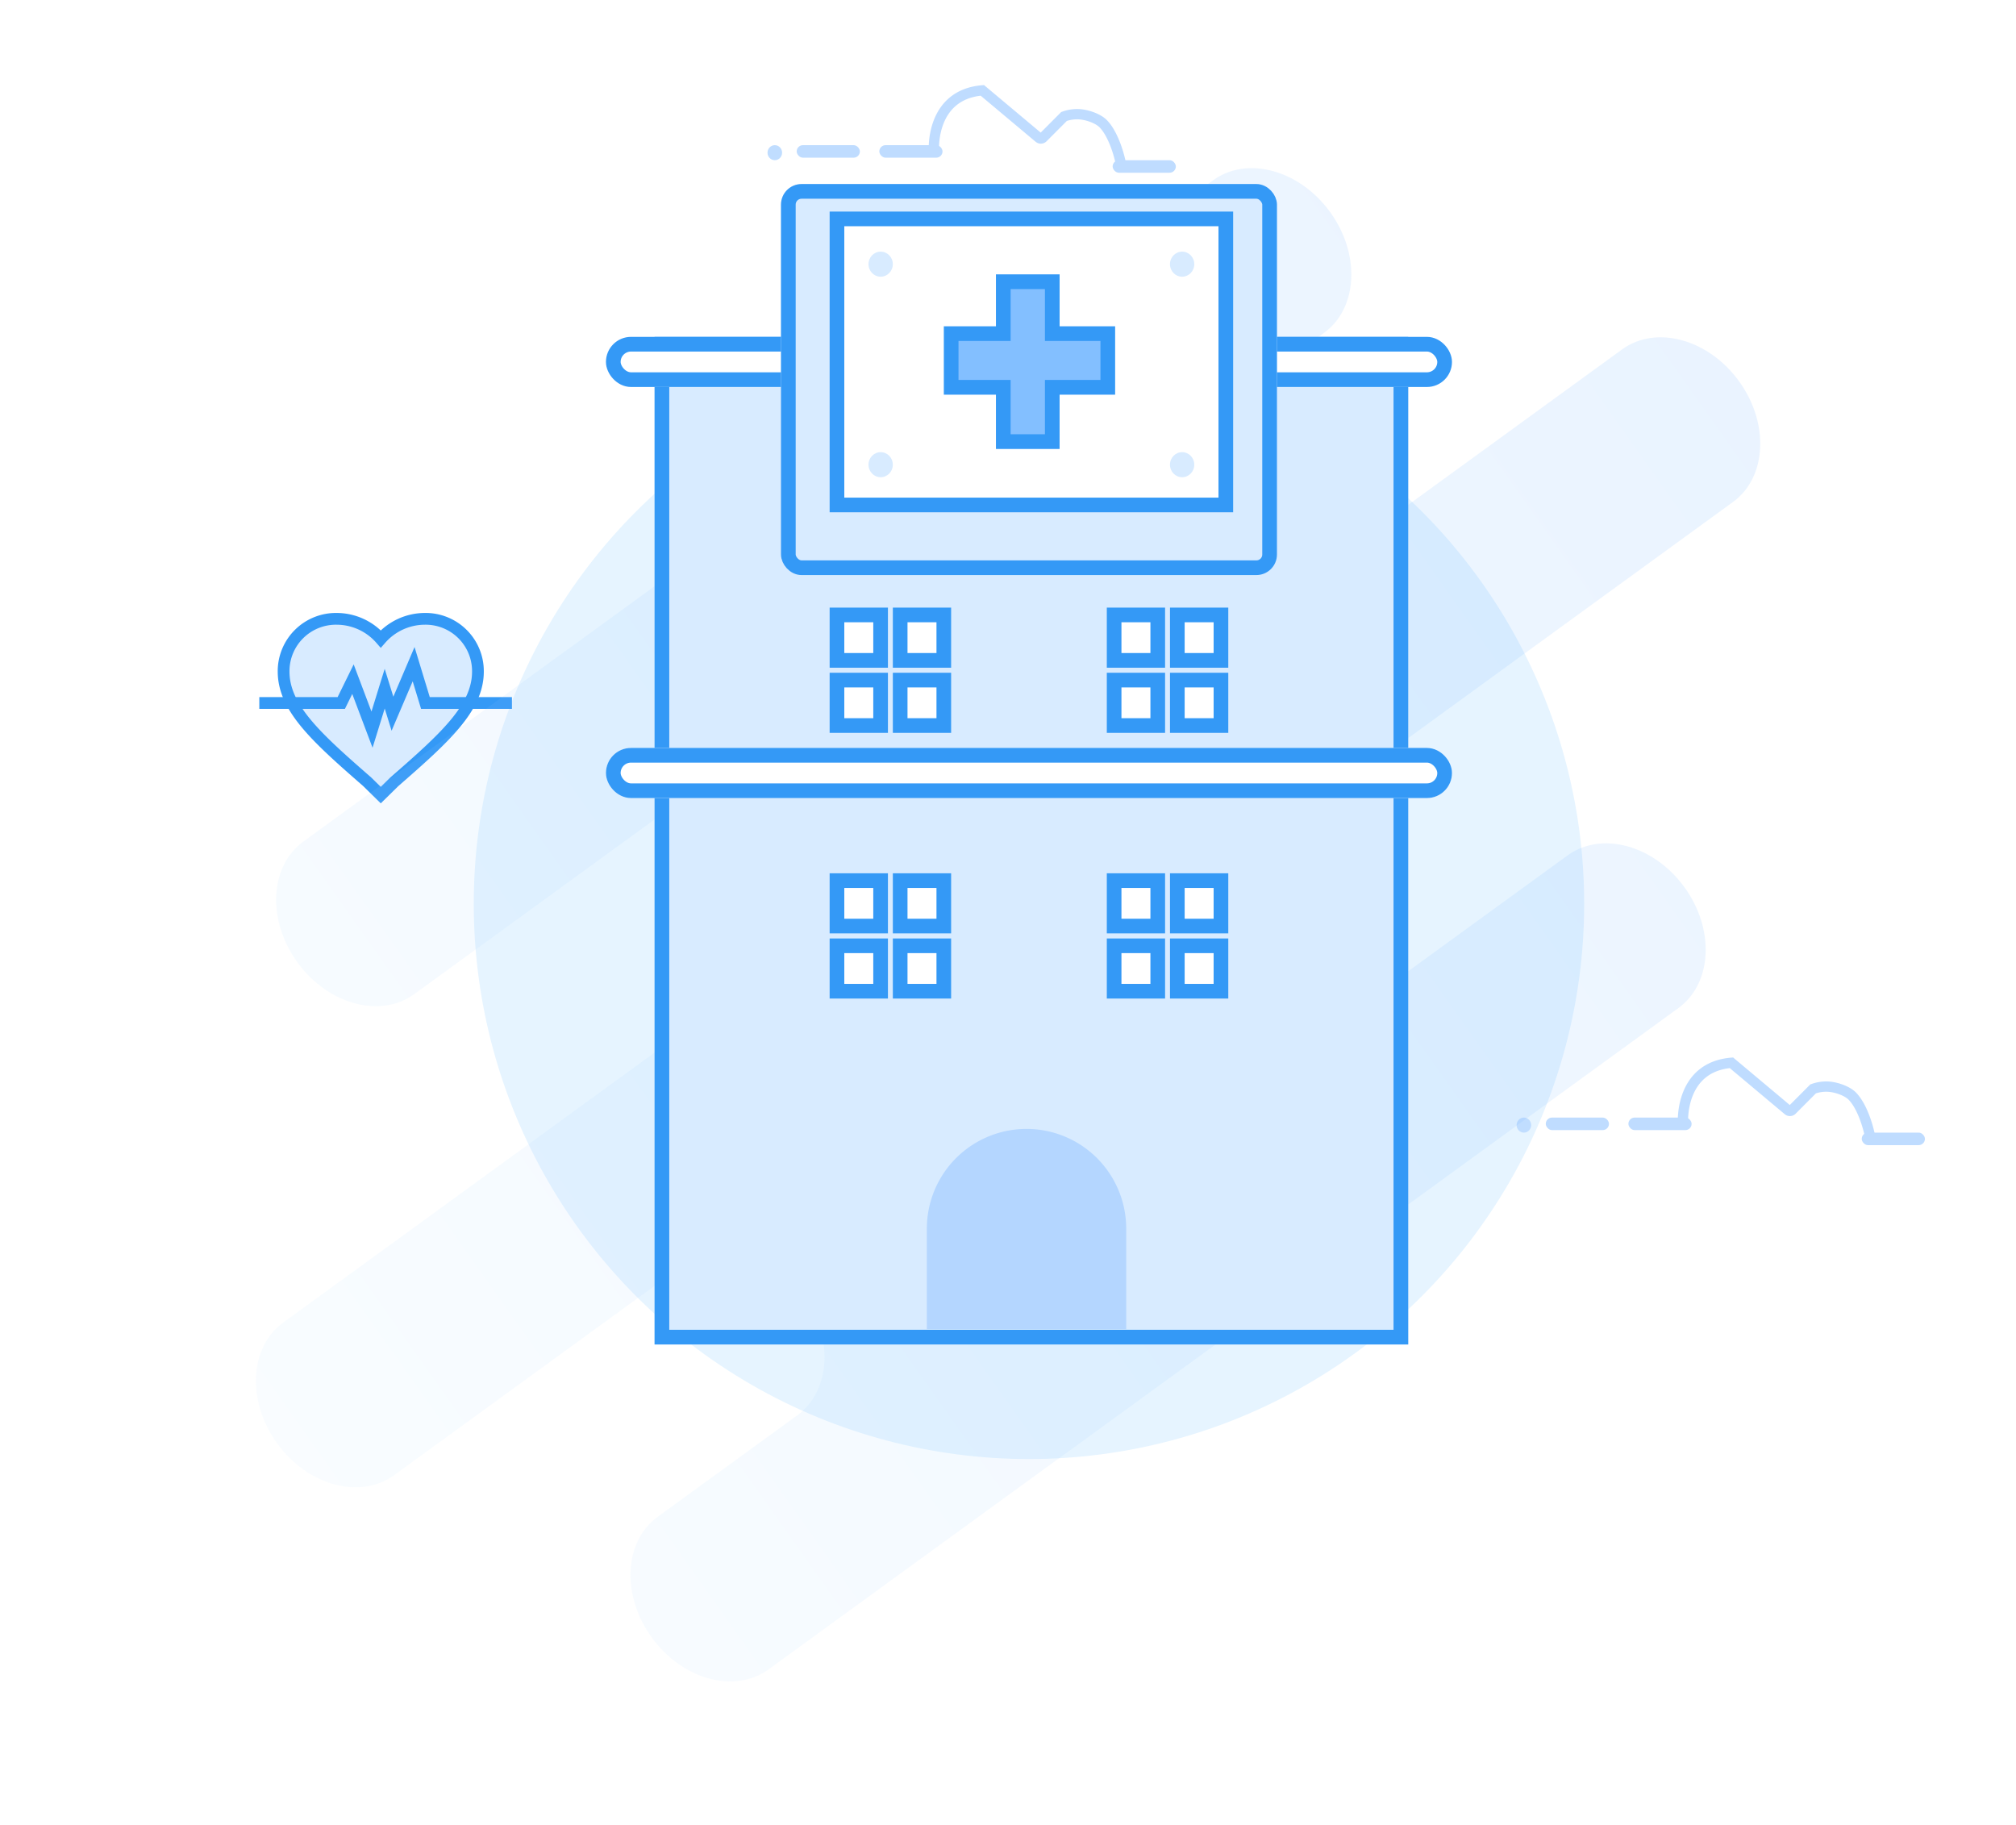 <svg xmlns="http://www.w3.org/2000/svg" xmlns:xlink="http://www.w3.org/1999/xlink" width="686.274" height="621.226" viewBox="0 0 686.274 621.226">
  <defs>
    <linearGradient id="linear-gradient" y1="0.5" x2="1" y2="0.5" gradientUnits="objectBoundingBox">
      <stop offset="0" stop-color="#c5e9ff"/>
      <stop offset="1" stop-color="#2d8fff"/>
    </linearGradient>
    <filter id="Rectangle_5" x="265.859" y="56.648" width="168.828" height="139.098" filterUnits="userSpaceOnUse">
      <feOffset dy="6" input="SourceAlpha"/>
      <feGaussianBlur result="blur"/>
      <feFlood flood-color="#b2daff"/>
      <feComposite operator="in" in2="blur"/>
      <feComposite in="SourceGraphic"/>
    </filter>
  </defs>
  <g id="DETAIL" transform="translate(-0.727 -0.352)">
    <circle id="Oval_10" data-name="Oval 10" cx="189" cy="189" r="189" transform="translate(162 119)" fill="#d6edff" opacity="0.6"/>
    <g id="BG_TO_MASK">
      <g id="CLOUD" transform="translate(262 31)">
        <ellipse id="Oval_9" data-name="Oval 9" cx="2.482" cy="2.559" rx="2.482" ry="2.559" transform="translate(0 18.765)" fill="#c0ddff"/>
        <rect id="Rectangle_21_Copy" data-name="Rectangle 21 Copy" width="21.512" height="4.265" rx="2.132" transform="translate(38.06 18.765)" fill="#bfdcff"/>
        <rect id="Rectangle_21_Copy_3" data-name="Rectangle 21 Copy 3" width="21.512" height="4.265" rx="2.132" transform="translate(9.929 18.765)" fill="#bfdcff"/>
        <rect id="Rectangle_21_Copy_2" data-name="Rectangle 21 Copy 2" width="21.512" height="4.265" rx="2.132" transform="translate(117.488 23.882)" fill="#bfdcff"/>
        <path id="Path_16" data-name="Path 16" d="M.079,20.543S-1.146,1.624,16.567.115L35.837,16.271a1,1,0,0,0,1.351-.06L44.374,9a13.087,13.087,0,0,1,5.6-.731c2.751.28,6.129,1.534,7.768,3.221,4.291,4.419,6.367,14.43,6.158,15.2" transform="translate(56.561)" fill="none" stroke="#bfdcff" stroke-miterlimit="10" stroke-width="3.5"/>
      </g>
      <g id="CLOUD_Copy" data-name="CLOUD Copy" transform="translate(517 362)">
        <ellipse id="Oval_9-2" data-name="Oval 9" cx="2.482" cy="2.559" rx="2.482" ry="2.559" transform="translate(0 18.765)" fill="#c0ddff"/>
        <rect id="Rectangle_21_Copy-2" data-name="Rectangle 21 Copy" width="21.512" height="4.265" rx="2.132" transform="translate(38.06 18.765)" fill="#bfdcff"/>
        <rect id="Rectangle_21_Copy_3-2" data-name="Rectangle 21 Copy 3" width="21.512" height="4.265" rx="2.132" transform="translate(9.929 18.765)" fill="#bfdcff"/>
        <rect id="Rectangle_21_Copy_2-2" data-name="Rectangle 21 Copy 2" width="21.512" height="4.265" rx="2.132" transform="translate(117.488 23.882)" fill="#bfdcff"/>
        <path id="Path_16-2" data-name="Path 16" d="M.079,20.543S-1.146,1.624,16.567.115L35.837,16.271a1,1,0,0,0,1.351-.06L44.374,9a13.087,13.087,0,0,1,5.6-.731c2.751.28,6.129,1.534,7.768,3.221,4.291,4.419,6.367,14.43,6.158,15.2" transform="translate(56.561)" fill="none" stroke="#bfdcff" stroke-miterlimit="10" stroke-width="3.5"/>
      </g>
      <g id="HEART" transform="translate(89 211)">
        <path id="Fill_1" data-name="Fill 1" d="M33.077,60l-4.635-4.553C11.242,40.446,0,30.332,0,17.928A17.816,17.816,0,0,1,18.184,0,19.993,19.993,0,0,1,33.077,6.848,19.993,19.993,0,0,1,47.97,0,17.816,17.816,0,0,1,66.154,17.928c0,12.4-11.242,22.518-28.442,37.519Z" transform="translate(8.269)" fill="#d8ebff" stroke="#3499f6" stroke-miterlimit="10" stroke-width="4"/>
        <path id="Path_17" data-name="Path 17" d="M0,13.214H27.9l3.98-8.108,6.483,17.18L42.684,8.342l2.645,8.521L52.527,0l4.019,13.214H86" transform="translate(0 15.429)" fill="none" stroke="#3499f6" stroke-miterlimit="10" stroke-width="4"/>
      </g>
      <path id="Mask_Copy" data-name="Mask Copy" d="M589.212,128.406H412.246c-14.273,0-25.838-14.374-25.838-32.1s11.565-32.1,25.838-32.1h98.231c14.266,0,25.835-14.374,25.835-32.1S524.743,0,510.477,0h-382.8c-14.27,0-25.838,14.374-25.838,32.1S113.4,64.2,127.672,64.2H238.243c14.27,0,25.838,14.374,25.838,32.1s-11.568,32.1-25.838,32.1H25.838C11.568,128.406,0,142.78,0,160.51s11.568,32.1,25.838,32.1H148.825c14.27,0,25.834,14.374,25.834,32.1s-11.565,32.1-25.834,32.1H90.13c-14.27,0-25.838,14.369-25.838,32.1s11.568,32.1,25.838,32.1h382.8c14.27,0,25.838-14.374,25.838-32.1s-11.568-32.1-25.838-32.1h-150.1c-14.27,0-25.838-14.374-25.838-32.1s11.568-32.1,25.838-32.1H589.212c14.27,0,25.834-14.369,25.834-32.1S603.482,128.406,589.212,128.406Z" transform="matrix(0.809, -0.588, 0.588, 0.809, 0.727, 361.867)" opacity="0.1" fill="url(#linear-gradient)"/>
      <g id="HOSPITAL" transform="translate(207 57)">
        <g id="Rectangle_4" data-name="Rectangle 4" transform="translate(16.552 58.017)" fill="#d8ebff" stroke="#3499f6" stroke-miterlimit="10" stroke-width="5">
          <rect width="256.552" height="342.983" stroke="none"/>
          <rect x="2.5" y="2.5" width="251.552" height="337.983" fill="none"/>
        </g>
        <g id="WINDOWS" transform="translate(76.138 150.162)">
          <g id="Rectangle_7" data-name="Rectangle 7" fill="#fff" stroke="#3499f6" stroke-miterlimit="10" stroke-width="5">
            <rect width="19.862" height="20.477" stroke="none"/>
            <rect x="2.5" y="2.5" width="14.862" height="15.477" fill="none"/>
          </g>
          <g id="Rectangle_7_Copy" data-name="Rectangle 7 Copy" transform="translate(21.517)" fill="#fff" stroke="#3499f6" stroke-miterlimit="10" stroke-width="5">
            <rect width="19.862" height="20.477" stroke="none"/>
            <rect x="2.5" y="2.5" width="14.862" height="15.477" fill="none"/>
          </g>
          <g id="Rectangle_7_Copy_3" data-name="Rectangle 7 Copy 3" transform="translate(0 22.183)" fill="#fff" stroke="#3499f6" stroke-miterlimit="10" stroke-width="5">
            <rect width="19.862" height="20.477" stroke="none"/>
            <rect x="2.5" y="2.5" width="14.862" height="15.477" fill="none"/>
          </g>
          <g id="Rectangle_7_Copy_2" data-name="Rectangle 7 Copy 2" transform="translate(21.517 22.183)" fill="#fff" stroke="#3499f6" stroke-miterlimit="10" stroke-width="5">
            <rect width="19.862" height="20.477" stroke="none"/>
            <rect x="2.5" y="2.5" width="14.862" height="15.477" fill="none"/>
          </g>
        </g>
        <g id="WINDOWS_Copy" data-name="WINDOWS Copy" transform="translate(170.483 150.162)">
          <g id="Rectangle_7-2" data-name="Rectangle 7" fill="#fff" stroke="#3499f6" stroke-miterlimit="10" stroke-width="5">
            <rect width="19.862" height="20.477" stroke="none"/>
            <rect x="2.5" y="2.5" width="14.862" height="15.477" fill="none"/>
          </g>
          <g id="Rectangle_7_Copy-2" data-name="Rectangle 7 Copy" transform="translate(21.517)" fill="#fff" stroke="#3499f6" stroke-miterlimit="10" stroke-width="5">
            <rect width="19.862" height="20.477" stroke="none"/>
            <rect x="2.5" y="2.5" width="14.862" height="15.477" fill="none"/>
          </g>
          <g id="Rectangle_7_Copy_3-2" data-name="Rectangle 7 Copy 3" transform="translate(0 22.183)" fill="#fff" stroke="#3499f6" stroke-miterlimit="10" stroke-width="5">
            <rect width="19.862" height="20.477" stroke="none"/>
            <rect x="2.5" y="2.5" width="14.862" height="15.477" fill="none"/>
          </g>
          <g id="Rectangle_7_Copy_2-2" data-name="Rectangle 7 Copy 2" transform="translate(21.517 22.183)" fill="#fff" stroke="#3499f6" stroke-miterlimit="10" stroke-width="5">
            <rect width="19.862" height="20.477" stroke="none"/>
            <rect x="2.5" y="2.5" width="14.862" height="15.477" fill="none"/>
          </g>
        </g>
        <g id="WINDOWS_Copy_3" data-name="WINDOWS Copy 3" transform="translate(76.138 240.6)">
          <g id="Rectangle_7-3" data-name="Rectangle 7" fill="#fff" stroke="#3499f6" stroke-miterlimit="10" stroke-width="5">
            <rect width="19.862" height="20.477" stroke="none"/>
            <rect x="2.5" y="2.5" width="14.862" height="15.477" fill="none"/>
          </g>
          <g id="Rectangle_7_Copy-3" data-name="Rectangle 7 Copy" transform="translate(21.517)" fill="#fff" stroke="#3499f6" stroke-miterlimit="10" stroke-width="5">
            <rect width="19.862" height="20.477" stroke="none"/>
            <rect x="2.5" y="2.5" width="14.862" height="15.477" fill="none"/>
          </g>
          <g id="Rectangle_7_Copy_3-3" data-name="Rectangle 7 Copy 3" transform="translate(0 22.183)" fill="#fff" stroke="#3499f6" stroke-miterlimit="10" stroke-width="5">
            <rect width="19.862" height="20.477" stroke="none"/>
            <rect x="2.5" y="2.5" width="14.862" height="15.477" fill="none"/>
          </g>
          <g id="Rectangle_7_Copy_2-3" data-name="Rectangle 7 Copy 2" transform="translate(21.517 22.183)" fill="#fff" stroke="#3499f6" stroke-miterlimit="10" stroke-width="5">
            <rect width="19.862" height="20.477" stroke="none"/>
            <rect x="2.5" y="2.5" width="14.862" height="15.477" fill="none"/>
          </g>
        </g>
        <g id="WINDOWS_Copy_2" data-name="WINDOWS Copy 2" transform="translate(170.483 240.6)">
          <g id="Rectangle_7-4" data-name="Rectangle 7" fill="#fff" stroke="#3499f6" stroke-miterlimit="10" stroke-width="5">
            <rect width="19.862" height="20.477" stroke="none"/>
            <rect x="2.5" y="2.5" width="14.862" height="15.477" fill="none"/>
          </g>
          <g id="Rectangle_7_Copy-4" data-name="Rectangle 7 Copy" transform="translate(21.517)" fill="#fff" stroke="#3499f6" stroke-miterlimit="10" stroke-width="5">
            <rect width="19.862" height="20.477" stroke="none"/>
            <rect x="2.5" y="2.5" width="14.862" height="15.477" fill="none"/>
          </g>
          <g id="Rectangle_7_Copy_3-4" data-name="Rectangle 7 Copy 3" transform="translate(0 22.183)" fill="#fff" stroke="#3499f6" stroke-miterlimit="10" stroke-width="5">
            <rect width="19.862" height="20.477" stroke="none"/>
            <rect x="2.5" y="2.5" width="14.862" height="15.477" fill="none"/>
          </g>
          <g id="Rectangle_7_Copy_2-4" data-name="Rectangle 7 Copy 2" transform="translate(21.517 22.183)" fill="#fff" stroke="#3499f6" stroke-miterlimit="10" stroke-width="5">
            <rect width="19.862" height="20.477" stroke="none"/>
            <rect x="2.5" y="2.5" width="14.862" height="15.477" fill="none"/>
          </g>
        </g>
        <g id="Rectangle_2" data-name="Rectangle 2" transform="translate(0 58.017)" fill="#fff" stroke="#3499f6" stroke-miterlimit="10" stroke-width="5">
          <rect width="288" height="17.064" rx="8.532" stroke="none"/>
          <rect x="2.5" y="2.5" width="283" height="12.064" rx="6.032" fill="none"/>
        </g>
        <g id="Rectangle_2_Copy_2" data-name="Rectangle 2 Copy 2" transform="translate(0 197.94)" fill="#fff" stroke="#3499f6" stroke-miterlimit="10" stroke-width="5">
          <rect width="288" height="17.064" rx="8.532" stroke="none"/>
          <rect x="2.5" y="2.5" width="283" height="12.064" rx="6.032" fill="none"/>
        </g>
        <g transform="matrix(1, 0, 0, 1, -206.27, -56.65)" filter="url(#Rectangle_5)">
          <g id="Rectangle_5-2" data-name="Rectangle 5" transform="translate(265.86 56.65)" fill="#d8ebff" stroke="#3499f6" stroke-miterlimit="10" stroke-width="5">
            <rect width="168.828" height="133.098" rx="7" stroke="none"/>
            <rect x="2.5" y="2.5" width="163.828" height="128.098" rx="4.5" fill="none"/>
          </g>
        </g>
        <g id="Rectangle_6" data-name="Rectangle 6" transform="translate(76.138 15.357)" fill="#fff" stroke="#3499f6" stroke-miterlimit="10" stroke-width="5">
          <rect width="137.379" height="102.383" stroke="none"/>
          <rect x="2.5" y="2.5" width="132.379" height="97.383" fill="none"/>
        </g>
        <path id="Path_5" data-name="Path 5" d="M0,17.677H17.741V0H34.418V17.677h18.9V35.941h-18.9V54.426H17.741V35.941H0Z" transform="translate(117.517 39.247)" fill="#83bfff" stroke="#3499f6" stroke-miterlimit="10" stroke-width="5"/>
        <ellipse id="Oval_3" data-name="Oval 3" cx="4.138" cy="4.266" rx="4.138" ry="4.266" transform="translate(192 29.009)" fill="#d8ebff"/>
        <ellipse id="Oval_3_Copy" data-name="Oval 3 Copy" cx="4.138" cy="4.266" rx="4.138" ry="4.266" transform="translate(192 97.264)" fill="#d8ebff"/>
        <ellipse id="Oval_3_Copy_2" data-name="Oval 3 Copy 2" cx="4.138" cy="4.266" rx="4.138" ry="4.266" transform="translate(89.379 97.264)" fill="#d8ebff"/>
        <ellipse id="Oval_3_Copy_3" data-name="Oval 3 Copy 3" cx="4.138" cy="4.266" rx="4.138" ry="4.266" transform="translate(89.379 29.009)" fill="#d8ebff"/>
        <path id="Rectangle_8" data-name="Rectangle 8" d="M33.931,0h0A33.931,33.931,0,0,1,67.862,33.931V68.176a0,0,0,0,1,0,0H0a0,0,0,0,1,0,0V33.931A33.931,33.931,0,0,1,33.931,0Z" transform="translate(109.241 327.626)" fill="#b4d6ff"/>
      </g>
    </g>
  </g>
</svg>
